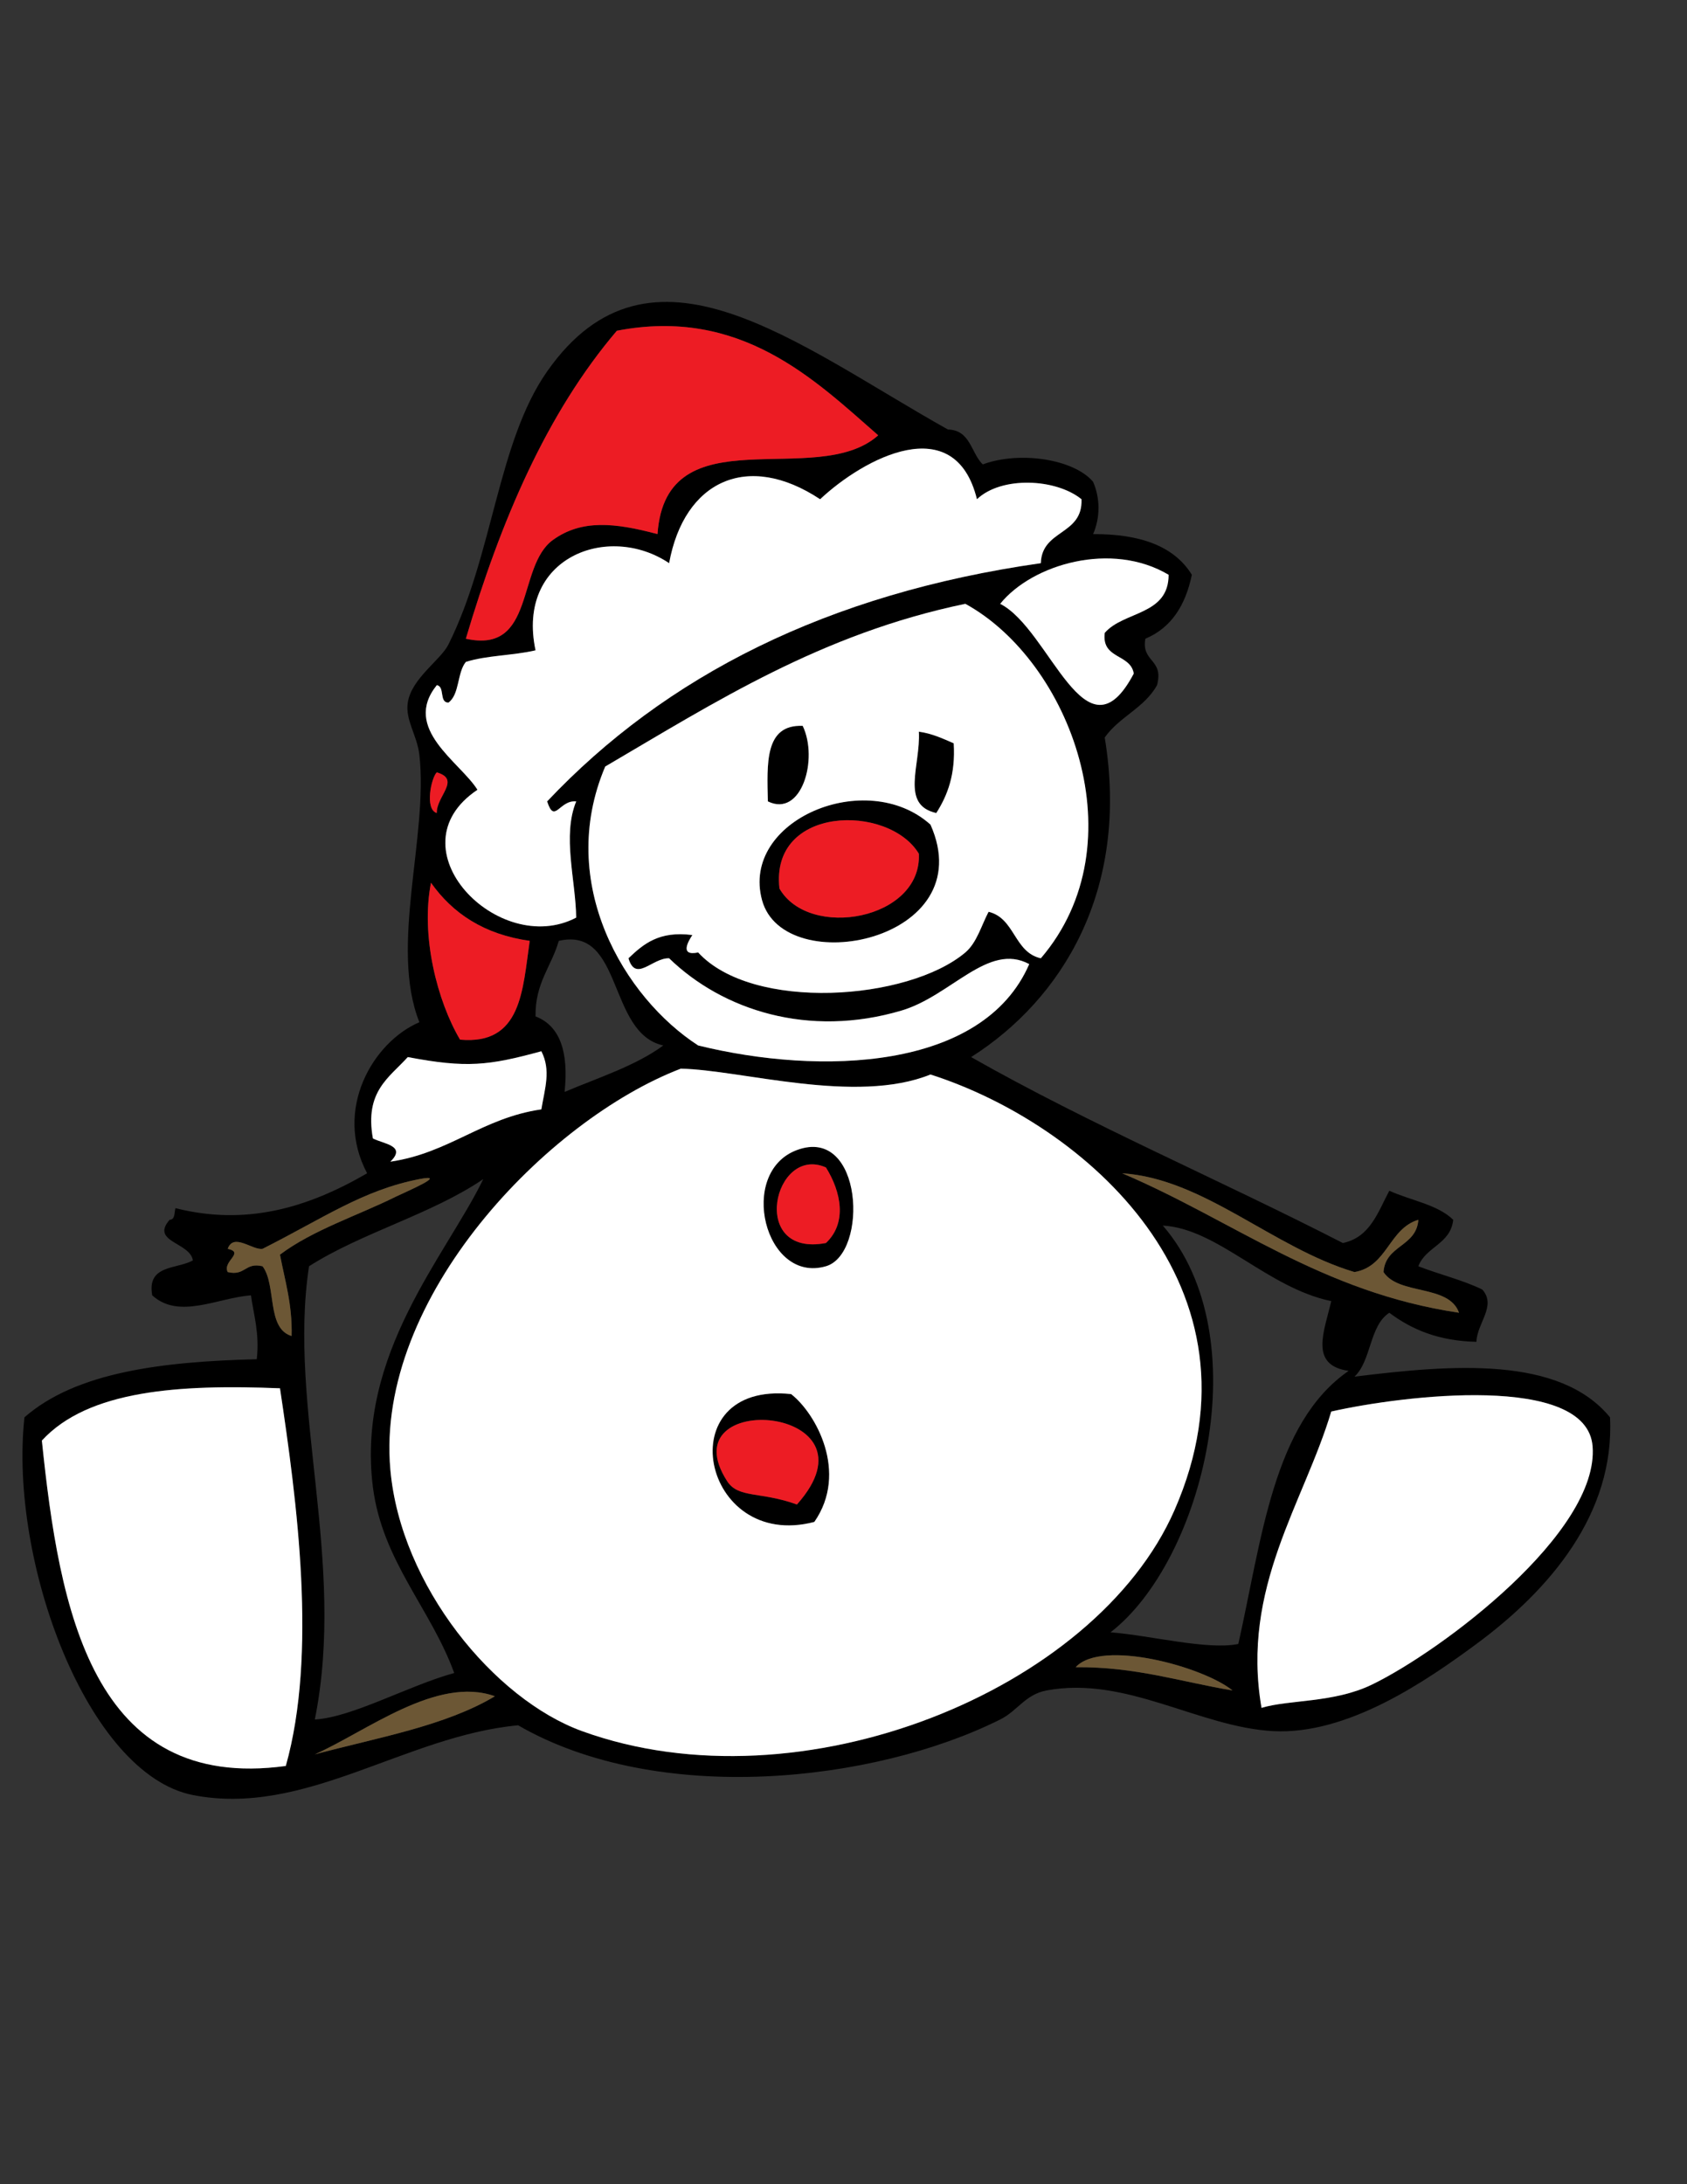 <?xml version="1.0" encoding="utf-8"?>
<!-- Generator: Adobe Illustrator 14.0.0, SVG Export Plug-In . SVG Version: 6.00 Build 43363)  -->
<!DOCTYPE svg PUBLIC "-//W3C//DTD SVG 1.0//EN" "http://www.w3.org/TR/2001/REC-SVG-20010904/DTD/svg10.dtd">
<svg version="1.0" xmlns="http://www.w3.org/2000/svg" xmlns:xlink="http://www.w3.org/1999/xlink" x="0px" y="0px" width="612px"
	 height="792px" viewBox="0 0 612 792" enable-background="new 0 0 612 792" xml:space="preserve">
<rect x="0" y="0" width="612" height="792" fill="#333333" stroke="none"/>
<g id="Layer_1_x23_000000">
	<g>
		<g>
			<path fill="none" d="M350.2,218.95c38.069,20.86,63.09,86.88,27.39,128.53c-9.76-2.18-9.34-14.54-18.96-16.86
				c-2.66,5.08-4.26,11.2-8.43,14.75c-20.82,17.55-77.22,21.47-96.92,0c-7.01,1.46-3.4-4.35-2.11-6.32
				c-12.12-1.58-17.78,3.29-23.18,8.43c2.63,8.88,8.64-0.2,14.75,0c19.45,18.83,50.54,28.95,84.279,18.96
				c18.07-5.34,31.461-24.87,46.36-16.85c-16.77,38.64-75.85,40.39-120.1,29.5c-26.75-17.29-51.69-58.8-33.72-101.14
				C259.42,254.6,297.87,229.83,350.2,218.95z M339.66,294.81c4.109-6.43,7.01-14.06,6.32-25.29c-3.931-1.68-7.711-3.52-12.641-4.21
				C334.03,277.52,326.49,291.86,339.66,294.81z M276.45,326.41c7.95,29.14,79.92,14.85,61.109-27.39
				C314.32,278.14,268.55,297.42,276.45,326.41z M278.56,290.59c12.25,5.99,18.4-15.37,12.64-27.39
				C277.28,262.62,278.28,276.97,278.56,290.59z"/>
			<path fill="#000000" d="M584.07,513.93c1.75,35.021-21.971,62.641-48.46,82.181c-18.07,13.319-46.58,33.04-73.74,31.6
				c-26.851-1.42-53.36-20.12-82.17-14.75c-7.79,1.45-10.48,7.35-16.86,10.54c-45.68,22.81-123.99,31.5-174.88,2.1
				c-40.98,3.811-77.34,33.29-117.99,25.29c-38.31-7.55-66.77-84.83-61.1-136.96c18.71-16.399,50-20.229,84.28-21.069
				c1.03-9.46-1.07-15.78-2.11-23.17c-12.1,0.909-26.14,8.85-35.82,0c-2.01-11.15,8.86-9.41,14.75-12.65
				c-0.96-6.61-15.49-6.63-8.43-14.74c2.05-0.06,1.64-2.58,2.11-4.22c25.68,6.49,47.95-0.11,69.53-12.64
				c-12.28-23.15,2.15-47.59,18.96-54.78c-10.92-27.46,3.32-67.45,0-96.92c-0.79-7.05-5.18-12.64-4.21-18.97
				c1.34-8.78,11.92-15.42,14.75-21.07c16.27-32.57,17.77-73.29,35.81-99.03c37.53-53.53,90.35-9.78,145.39,21.07
				c8.22,0.2,8.34,8.52,12.64,12.65c13.461-4.96,33.141-1.9,40.03,6.32c2.601,5.96,2.601,13,0,18.96
				c16.95-0.09,29.41,4.3,35.82,14.75c-2.29,11.06-7.45,19.23-16.86,23.18c-1.56,8.59,6.8,7.25,4.221,16.85
				c-4.471,8.18-13.771,11.52-18.961,18.97c9.131,55.64-15.739,95.11-48.47,115.88c43,24.431,90.3,44.55,134.851,67.42
				c9.89-2.05,12.71-11.17,16.859-18.96c7.71,3.53,17.5,4.971,23.181,10.54c-0.96,8.87-9.971,9.7-12.65,16.851
				c7.59,2.949,16.09,4.979,23.18,8.43c5.3,5.92-1.899,12.11-2.109,18.96c-13.761-0.28-23.58-4.51-31.601-10.53
				c-7.27,4.67-6.479,17.4-12.64,23.17C526.91,494.77,565.8,491.63,584.07,513.93z M497.69,610.85
				c25.51-12.35,82.46-55.25,80.06-86.38c-2.05-26.64-68.87-18.51-94.81-12.64c-9.891,33.12-32.83,63.86-25.29,107.45
				C467.68,616.24,483.86,617.55,497.69,610.85z M529.29,476.01c-3.66-10.39-21.83-6.26-27.39-14.75
				c0.689-9.85,11.949-9.12,12.64-18.96c-10.78,3.26-11.17,16.91-23.17,18.96c-29.76-8.88-54.59-33.899-84.28-35.819
				C447.53,442.59,479.16,468.55,529.29,476.01z M489.26,497.08c-14.42-2.03-8.85-14.28-6.319-25.29
				c-23.28-4.82-41.12-26.29-61.101-27.39c34.96,40.319,14.71,121.439-18.97,147.489c14.67,1.15,35.149,6.511,46.36,4.221
				C457.75,558.28,461.84,516.01,489.26,497.08z M426.05,547.65c35.67-81.24-32.83-140.24-88.49-158.03
				c-27.18,10.99-68.819-1.72-90.6-2.11C198.69,406,136.05,470.46,141.61,532.9c3.75,42.239,37.8,83.31,69.53,94.81
				C290.64,656.53,397.38,612.93,426.05,547.65z M400.77,229.49c6.811-7.94,23.19-6.3,23.171-21.07
				c-20.58-12.25-49.421-3.92-61.101,10.53c18.16,9.19,30.95,58.52,48.46,25.29C410.14,236.98,399.57,239.12,400.77,229.49z
				 M447.12,612.96c-10.771-8.69-47.5-18.67-56.89-8.43C412.19,604.35,428.43,609.88,447.12,612.96z M377.59,204.21
				c0.351-12.3,15.25-10.04,14.75-23.18c-9.27-7.54-29.05-8.45-37.93,0c-7.99-32.51-40.96-14.94-56.89,0
				c-26.28-17.4-49.31-6.74-54.78,23.18c-22.11-14.82-55.6-2.08-48.46,31.6c-7.94,1.89-17.85,1.82-25.28,4.21
				c-3.18,3.85-2.24,11.82-6.32,14.75c-3.48-0.03-1.18-5.84-4.22-6.32c-12.74,15.78,8.44,27.83,14.75,37.93
				c-31.46,21.06,7.71,61.1,35.82,46.35c-0.19-13.68-5.11-29.68,0-42.14c-6.18-0.58-7.83,8.44-10.54,0
				C241.48,245.09,300.13,215.24,377.59,204.21z M377.59,347.48c35.7-41.65,10.68-107.67-27.39-128.53
				c-52.33,10.88-90.78,35.65-130.64,59c-17.97,42.34,6.97,83.85,33.72,101.14c44.25,10.89,103.331,9.14,120.1-29.5
				c-14.899-8.02-28.29,11.51-46.36,16.85c-33.74,9.99-64.83-0.13-84.279-18.96c-6.11-0.2-12.12,8.88-14.75,0
				c5.4-5.14,11.06-10.01,23.18-8.43c-1.29,1.97-4.9,7.78,2.11,6.32c19.7,21.47,76.1,17.55,96.92,0c4.17-3.55,5.77-9.67,8.43-14.75
				C368.25,332.94,367.83,345.3,377.59,347.48z M238.53,193.67c3.05-44.01,57.74-15.89,80.06-35.82
				c-23.02-20.14-49.87-46.6-94.81-37.92C198.26,149.9,181.68,188.8,169,231.6c25.38,5.65,18.31-26.25,31.6-35.82
				C210.96,188.32,222.95,189.5,238.53,193.67z M204.82,395.94c12.33-5.23,25.69-9.42,35.81-16.85
				c-20.3-4.44-14.48-43.32-37.92-37.93c-2.64,9.3-8.63,15.25-8.43,27.39C203.4,372.07,206.29,381.82,204.82,395.94z M196.39,402.26
				c1.25-7.6,3.55-14.13,0-21.07c-19.15,5.23-27.18,6.15-48.46,2.11c-6.64,7.41-15.73,12.37-12.65,29.5
				c3.82,2,12.34,2.61,6.33,8.431C163.04,418.08,174.92,405.38,196.39,402.26z M192.17,341.16c-16.62-2.34-27.95-9.97-35.82-21.07
				c-3.81,19.32,2.32,43,10.54,56.89C189.3,379.02,189.57,358.92,192.17,341.16z M179.53,615.07
				c-21.02-7.53-46.54,12.729-65.32,21.069C136.92,630.05,161.53,625.86,179.53,615.07z M158.46,294.81
				c-0.2-6.12,8.88-12.12,0-14.75C156.49,281.84,153.96,293.49,158.46,294.81z M143.71,433.87c3.06-1.51,19.48-8.47,8.43-6.32
				c-20.47,3.98-34.75,14.12-56.89,25.28c-3.69,0.58-10.51-5.93-12.64,0c6.31,1.39-2.01,4.5,0,8.43c6.44,1.53,6.2-3.64,12.64-2.109
				c5.14,6.81,1.34,22.55,10.54,25.29c0.29-11.54-2.44-20.051-4.22-29.5C113.49,445.98,129.77,440.78,143.71,433.87z M164.78,606.64
				c-8.5-23.35-26.1-40.59-29.5-67.42c-6.09-48.17,26.58-83.899,40.04-111.67c-18.81,12.79-43.9,19.311-63.21,31.601
				c-7.76,50.819,13.61,106.989,2.1,164.35C127.79,622.73,148.1,611.24,164.78,606.64z M103.68,640.35
				c11.42-40.58,4.12-95.619-2.11-136.949C64.99,501.93,32,504.06,15.19,522.36C21.52,583.68,33.38,649.94,103.68,640.35z"/>
			<path fill="#000000" d="M345.98,269.52c0.689,11.23-2.211,18.86-6.32,25.29c-13.17-2.95-5.63-17.29-6.32-29.5
				C338.27,266,342.05,267.84,345.98,269.52z"/>
			<path fill="#000000" d="M337.56,299.02c18.811,42.24-53.16,56.53-61.109,27.39C268.55,297.42,314.32,278.14,337.56,299.02z M282.77,322.2
				c10.74,18.69,51.73,11.32,50.57-12.64C322.35,291.39,279.28,292.03,282.77,322.2z"/>
			<path fill="#000000" d="M289.1,417.01c24.08-8.93,25.99,37.63,10.53,42.141C277.43,465.63,267.37,425.07,289.1,417.01z M299.63,450.72
				c7.79-7.319,5.49-18.609,0-27.39C280.74,414.92,271.44,456.08,299.63,450.72z"/>
			<path fill="#000000" d="M286.99,505.5c8.91,6.9,20.93,28.37,8.43,46.36C254.33,562.62,242.16,500.76,286.99,505.5z M289.1,545.54
				c32.2-36.05-47.06-42.15-25.29-8.43C267.85,543.36,275.95,540.76,289.1,545.54z"/>
			<path fill="#000000" d="M291.2,263.2c5.76,12.02-0.39,33.38-12.64,27.39C278.28,276.97,277.28,262.62,291.2,263.2z"/>
		</g>
	</g>
</g>
<g id="Layer_2_x23_ED1C24">
	<g>
		<g>
			<path fill="#ED1C24" d="M333.34,309.56c1.16,23.96-39.83,31.33-50.57,12.64C279.28,292.03,322.35,291.39,333.34,309.56z"/>
			<path fill="none" d="M584.07,513.93c1.75,35.021-21.971,62.641-48.46,82.181c-18.07,13.319-46.58,33.04-73.74,31.6
				c-26.851-1.42-53.36-20.12-82.17-14.75c-7.79,1.45-10.48,7.35-16.86,10.54c-45.68,22.81-123.99,31.5-174.88,2.1
				c-40.98,3.811-77.34,33.29-117.99,25.29c-38.31-7.55-66.77-84.83-61.1-136.96c18.71-16.399,50-20.229,84.28-21.069
				c1.03-9.46-1.07-15.78-2.11-23.17c-12.1,0.909-26.14,8.85-35.82,0c-2.01-11.15,8.86-9.41,14.75-12.65
				c-0.96-6.61-15.49-6.63-8.43-14.74c2.05-0.06,1.64-2.58,2.11-4.22c25.68,6.49,47.95-0.11,69.53-12.64
				c-12.28-23.15,2.15-47.59,18.96-54.78c-10.92-27.46,3.32-67.45,0-96.92c-0.79-7.05-5.18-12.64-4.21-18.97
				c1.34-8.78,11.92-15.42,14.75-21.07c16.27-32.57,17.77-73.29,35.81-99.03c37.53-53.53,90.35-9.78,145.39,21.07
				c8.22,0.2,8.34,8.52,12.64,12.65c13.461-4.96,33.141-1.9,40.03,6.32c2.601,5.96,2.601,13,0,18.96
				c16.95-0.09,29.41,4.3,35.82,14.75c-2.29,11.06-7.45,19.23-16.86,23.18c-1.56,8.59,6.8,7.25,4.221,16.85
				c-4.471,8.18-13.771,11.52-18.961,18.97c9.131,55.64-15.739,95.11-48.47,115.88c43,24.431,90.3,44.55,134.851,67.42
				c9.89-2.05,12.71-11.17,16.859-18.96c7.71,3.53,17.5,4.971,23.181,10.54c-0.96,8.87-9.971,9.7-12.65,16.851
				c7.59,2.949,16.09,4.979,23.18,8.43c5.3,5.92-1.899,12.11-2.109,18.96c-13.761-0.28-23.58-4.51-31.601-10.53
				c-7.27,4.67-6.479,17.4-12.64,23.17C526.91,494.77,565.8,491.63,584.07,513.93z M497.69,610.85
				c25.51-12.35,82.46-55.25,80.06-86.38c-2.05-26.64-68.87-18.51-94.81-12.64c-9.891,33.12-32.83,63.86-25.29,107.45
				C467.68,616.24,483.86,617.55,497.69,610.85z M529.29,476.01c-3.66-10.39-21.83-6.26-27.39-14.75
				c0.689-9.85,11.949-9.12,12.64-18.96c-10.78,3.26-11.17,16.91-23.17,18.96c-29.76-8.88-54.59-33.899-84.28-35.819
				C447.53,442.59,479.16,468.55,529.29,476.01z M489.26,497.08c-14.42-2.03-8.85-14.28-6.319-25.29
				c-23.28-4.82-41.12-26.29-61.101-27.39c34.96,40.319,14.71,121.439-18.97,147.489c14.67,1.15,35.149,6.511,46.36,4.221
				C457.75,558.28,461.84,516.01,489.26,497.08z M426.05,547.65c35.67-81.24-32.83-140.24-88.49-158.03
				c-27.18,10.99-68.819-1.72-90.6-2.11C198.69,406,136.05,470.46,141.61,532.9c3.75,42.239,37.8,83.31,69.53,94.81
				C290.64,656.53,397.38,612.93,426.05,547.65z M400.77,229.49c6.811-7.94,23.19-6.3,23.171-21.07
				c-20.58-12.25-49.421-3.92-61.101,10.53c18.16,9.19,30.95,58.52,48.46,25.29C410.14,236.98,399.57,239.12,400.77,229.49z
				 M447.12,612.96c-10.771-8.69-47.5-18.67-56.89-8.43C412.19,604.35,428.43,609.88,447.12,612.96z M377.59,204.21
				c0.351-12.3,15.25-10.04,14.75-23.18c-9.27-7.54-29.05-8.45-37.93,0c-7.99-32.51-40.96-14.94-56.89,0
				c-26.28-17.4-49.31-6.74-54.78,23.18c-22.11-14.82-55.6-2.08-48.46,31.6c-7.94,1.89-17.85,1.82-25.28,4.21
				c-3.18,3.85-2.24,11.82-6.32,14.75c-3.48-0.03-1.18-5.84-4.22-6.32c-12.74,15.78,8.44,27.83,14.75,37.93
				c-31.46,21.06,7.71,61.1,35.82,46.35c-0.19-13.68-5.11-29.68,0-42.14c-6.18-0.58-7.83,8.44-10.54,0
				C241.48,245.09,300.13,215.24,377.59,204.21z M377.59,347.48c35.7-41.65,10.68-107.67-27.39-128.53
				c-52.33,10.88-90.78,35.65-130.64,59c-17.97,42.34,6.97,83.85,33.72,101.14c44.25,10.89,103.331,9.14,120.1-29.5
				c-14.899-8.02-28.29,11.51-46.36,16.85c-33.74,9.99-64.83-0.13-84.279-18.96c-6.11-0.2-12.12,8.88-14.75,0
				c5.4-5.14,11.06-10.01,23.18-8.43c-1.29,1.97-4.9,7.78,2.11,6.32c19.7,21.47,76.1,17.55,96.92,0c4.17-3.55,5.77-9.67,8.43-14.75
				C368.25,332.94,367.83,345.3,377.59,347.48z M238.53,193.67c3.05-44.01,57.74-15.89,80.06-35.82
				c-23.02-20.14-49.87-46.6-94.81-37.92C198.26,149.9,181.68,188.8,169,231.6c25.38,5.65,18.31-26.25,31.6-35.82
				C210.96,188.32,222.95,189.5,238.53,193.67z M204.82,395.94c12.33-5.23,25.69-9.42,35.81-16.85
				c-20.3-4.44-14.48-43.32-37.92-37.93c-2.64,9.3-8.63,15.25-8.43,27.39C203.4,372.07,206.29,381.82,204.82,395.94z M196.39,402.26
				c1.25-7.6,3.55-14.13,0-21.07c-19.15,5.23-27.18,6.15-48.46,2.11c-6.64,7.41-15.73,12.37-12.65,29.5
				c3.82,2,12.34,2.61,6.33,8.431C163.04,418.08,174.92,405.38,196.39,402.26z M192.17,341.16c-16.62-2.34-27.95-9.97-35.82-21.07
				c-3.81,19.32,2.32,43,10.54,56.89C189.3,379.02,189.57,358.92,192.17,341.16z M179.53,615.07
				c-21.02-7.53-46.54,12.729-65.32,21.069C136.92,630.05,161.53,625.86,179.53,615.07z M158.46,294.81
				c-0.2-6.12,8.88-12.12,0-14.75C156.49,281.84,153.96,293.49,158.46,294.81z M143.71,433.87c3.06-1.51,19.48-8.47,8.43-6.32
				c-20.47,3.98-34.75,14.12-56.89,25.28c-3.69,0.58-10.51-5.93-12.64,0c6.31,1.39-2.01,4.5,0,8.43c6.44,1.53,6.2-3.64,12.64-2.109
				c5.14,6.81,1.34,22.55,10.54,25.29c0.29-11.54-2.44-20.051-4.22-29.5C113.49,445.98,129.77,440.78,143.71,433.87z M164.78,606.64
				c-8.5-23.35-26.1-40.59-29.5-67.42c-6.09-48.17,26.58-83.899,40.04-111.67c-18.81,12.79-43.9,19.311-63.21,31.601
				c-7.76,50.819,13.61,106.989,2.1,164.35C127.79,622.73,148.1,611.24,164.78,606.64z M103.68,640.35
				c11.42-40.58,4.12-95.619-2.11-136.949C64.99,501.93,32,504.06,15.19,522.36C21.52,583.68,33.38,649.94,103.68,640.35z"/>
			<path fill="#ED1C24" d="M263.81,537.11c-21.77-33.721,57.49-27.62,25.29,8.43C275.95,540.76,267.85,543.36,263.81,537.11z"/>
			<path fill="#ED1C24" d="M299.63,423.33c5.49,8.78,7.79,20.07,0,27.39C271.44,456.08,280.74,414.92,299.63,423.33z"/>
			<path fill="#ED1C24" d="M158.46,280.06c8.88,2.63-0.2,8.63,0,14.75C153.96,293.49,156.49,281.84,158.46,280.06z"/>
			<path fill="#ED1C24" d="M156.35,320.09c7.87,11.1,19.2,18.73,35.82,21.07c-2.6,17.76-2.87,37.86-25.28,35.82
				C158.67,363.09,152.54,339.41,156.35,320.09z"/>
			<path fill="#ED1C24" d="M318.59,157.85c-22.32,19.93-77.01-8.19-80.06,35.82c-15.58-4.17-27.57-5.35-37.93,2.11
				c-13.29,9.57-6.22,41.47-31.6,35.82c12.68-42.8,29.26-81.7,54.78-111.67C268.72,111.25,295.57,137.71,318.59,157.85z"/>
		</g>
	</g>
</g>
<g id="Layer_3_x23_FFFFFF">
	<g>
		<g>
			<path fill="#FFFFFF" d="M577.75,524.47c2.4,31.13-54.55,74.03-80.06,86.38c-13.83,6.7-30.011,5.391-40.04,8.431
				c-7.54-43.59,15.399-74.33,25.29-107.45C508.88,505.96,575.7,497.83,577.75,524.47z"/>
			<path fill="#FFFFFF" d="M101.57,503.4c6.23,41.33,13.53,96.369,2.11,136.949c-70.3,9.591-82.16-56.67-88.49-117.989
				C32,504.06,64.99,501.93,101.57,503.4z"/>
			<path fill="#FFFFFF" d="M196.39,381.19c3.55,6.94,1.25,13.47,0,21.07c-21.47,3.12-33.35,15.82-54.78,18.971
				c6.01-5.82-2.51-6.431-6.33-8.431c-3.08-17.13,6.01-22.09,12.65-29.5C169.21,387.34,177.24,386.42,196.39,381.19z"/>
			<path fill="#FFFFFF" d="M423.94,208.42c0.02,14.77-16.36,13.13-23.171,21.07c-1.199,9.63,9.37,7.49,10.53,14.75
				c-17.51,33.23-30.3-16.1-48.46-25.29C374.52,204.5,403.36,196.17,423.94,208.42z"/>
			<path fill="#FFFFFF" d="M392.34,181.03c0.5,13.14-14.399,10.88-14.75,23.18c-77.46,11.03-136.11,40.88-179.1,86.38
				c2.71,8.44,4.36-0.58,10.54,0c-5.11,12.46-0.19,28.46,0,42.14c-28.11,14.75-67.28-25.29-35.82-46.35
				c-6.31-10.1-27.49-22.15-14.75-37.93c3.04,0.48,0.74,6.29,4.22,6.32c4.08-2.93,3.14-10.9,6.32-14.75
				c7.43-2.39,17.34-2.32,25.28-4.21c-7.14-33.68,26.35-46.42,48.46-31.6c5.47-29.92,28.5-40.58,54.78-23.18
				c15.93-14.94,48.9-32.51,56.89,0C363.29,172.58,383.07,173.49,392.34,181.03z"/>
			<path fill="none" d="M584.07,513.93c1.75,35.021-21.971,62.641-48.46,82.181c-18.07,13.319-46.58,33.04-73.74,31.6
				c-26.851-1.42-53.36-20.12-82.17-14.75c-7.79,1.45-10.48,7.35-16.86,10.54c-45.68,22.81-123.99,31.5-174.88,2.1
				c-40.98,3.811-77.34,33.29-117.99,25.29c-38.31-7.55-66.77-84.83-61.1-136.96c18.71-16.399,50-20.229,84.28-21.069
				c1.03-9.46-1.07-15.78-2.11-23.17c-12.1,0.909-26.14,8.85-35.82,0c-2.01-11.15,8.86-9.41,14.75-12.65
				c-0.96-6.61-15.49-6.63-8.43-14.74c2.05-0.06,1.64-2.58,2.11-4.22c25.68,6.49,47.95-0.11,69.53-12.64
				c-12.28-23.15,2.15-47.59,18.96-54.78c-10.92-27.46,3.32-67.45,0-96.92c-0.79-7.05-5.18-12.64-4.21-18.97
				c1.34-8.78,11.92-15.42,14.75-21.07c16.27-32.57,17.77-73.29,35.81-99.03c37.53-53.53,90.35-9.78,145.39,21.07
				c8.22,0.2,8.34,8.52,12.64,12.65c13.461-4.96,33.141-1.9,40.03,6.32c2.601,5.96,2.601,13,0,18.96
				c16.95-0.09,29.41,4.3,35.82,14.75c-2.29,11.06-7.45,19.23-16.86,23.18c-1.56,8.59,6.8,7.25,4.221,16.85
				c-4.471,8.18-13.771,11.52-18.961,18.97c9.131,55.64-15.739,95.11-48.47,115.88c43,24.431,90.3,44.55,134.851,67.42
				c9.89-2.05,12.71-11.17,16.859-18.96c7.71,3.53,17.5,4.971,23.181,10.54c-0.96,8.87-9.971,9.7-12.65,16.851
				c7.59,2.949,16.09,4.979,23.18,8.43c5.3,5.92-1.899,12.11-2.109,18.96c-13.761-0.28-23.58-4.51-31.601-10.53
				c-7.27,4.67-6.479,17.4-12.64,23.17C526.91,494.77,565.8,491.63,584.07,513.93z M497.69,610.85
				c25.51-12.35,82.46-55.25,80.06-86.38c-2.05-26.64-68.87-18.51-94.81-12.64c-9.891,33.12-32.83,63.86-25.29,107.45
				C467.68,616.24,483.86,617.55,497.69,610.85z M529.29,476.01c-3.66-10.39-21.83-6.26-27.39-14.75
				c0.689-9.85,11.949-9.12,12.64-18.96c-10.78,3.26-11.17,16.91-23.17,18.96c-29.76-8.88-54.59-33.899-84.28-35.819
				C447.53,442.59,479.16,468.55,529.29,476.01z M489.26,497.08c-14.42-2.03-8.85-14.28-6.319-25.29
				c-23.28-4.82-41.12-26.29-61.101-27.39c34.96,40.319,14.71,121.439-18.97,147.489c14.67,1.15,35.149,6.511,46.36,4.221
				C457.75,558.28,461.84,516.01,489.26,497.08z M426.05,547.65c35.67-81.24-32.83-140.24-88.49-158.03
				c-27.18,10.99-68.819-1.72-90.6-2.11C198.69,406,136.05,470.46,141.61,532.9c3.75,42.239,37.8,83.31,69.53,94.81
				C290.64,656.53,397.38,612.93,426.05,547.65z M400.77,229.49c6.811-7.94,23.19-6.3,23.171-21.07
				c-20.58-12.25-49.421-3.92-61.101,10.53c18.16,9.19,30.95,58.52,48.46,25.29C410.14,236.98,399.57,239.12,400.77,229.49z
				 M447.12,612.96c-10.771-8.69-47.5-18.67-56.89-8.43C412.19,604.35,428.43,609.88,447.12,612.96z M377.59,204.21
				c0.351-12.3,15.25-10.04,14.75-23.18c-9.27-7.54-29.05-8.45-37.93,0c-7.99-32.51-40.96-14.94-56.89,0
				c-26.28-17.4-49.31-6.74-54.78,23.18c-22.11-14.82-55.6-2.08-48.46,31.6c-7.94,1.89-17.85,1.82-25.28,4.21
				c-3.18,3.85-2.24,11.82-6.32,14.75c-3.48-0.03-1.18-5.84-4.22-6.32c-12.74,15.78,8.44,27.83,14.75,37.93
				c-31.46,21.06,7.71,61.1,35.82,46.35c-0.19-13.68-5.11-29.68,0-42.14c-6.18-0.58-7.83,8.44-10.54,0
				C241.48,245.09,300.13,215.24,377.59,204.21z M377.59,347.48c35.7-41.65,10.68-107.67-27.39-128.53
				c-52.33,10.88-90.78,35.65-130.64,59c-17.97,42.34,6.97,83.85,33.72,101.14c44.25,10.89,103.331,9.14,120.1-29.5
				c-14.899-8.02-28.29,11.51-46.36,16.85c-33.74,9.99-64.83-0.13-84.279-18.96c-6.11-0.2-12.12,8.88-14.75,0
				c5.4-5.14,11.06-10.01,23.18-8.43c-1.29,1.97-4.9,7.78,2.11,6.32c19.7,21.47,76.1,17.55,96.92,0c4.17-3.55,5.77-9.67,8.43-14.75
				C368.25,332.94,367.83,345.3,377.59,347.48z M238.53,193.67c3.05-44.01,57.74-15.89,80.06-35.82
				c-23.02-20.14-49.87-46.6-94.81-37.92C198.26,149.9,181.68,188.8,169,231.6c25.38,5.65,18.31-26.25,31.6-35.82
				C210.96,188.32,222.95,189.5,238.53,193.67z M204.82,395.94c12.33-5.23,25.69-9.42,35.81-16.85
				c-20.3-4.44-14.48-43.32-37.92-37.93c-2.64,9.3-8.63,15.25-8.43,27.39C203.4,372.07,206.29,381.82,204.82,395.94z M196.39,402.26
				c1.25-7.6,3.55-14.13,0-21.07c-19.15,5.23-27.18,6.15-48.46,2.11c-6.64,7.41-15.73,12.37-12.65,29.5
				c3.82,2,12.34,2.61,6.33,8.431C163.04,418.08,174.92,405.38,196.39,402.26z M192.17,341.16c-16.62-2.34-27.95-9.97-35.82-21.07
				c-3.81,19.32,2.32,43,10.54,56.89C189.3,379.02,189.57,358.92,192.17,341.16z M179.53,615.07
				c-21.02-7.53-46.54,12.729-65.32,21.069C136.92,630.05,161.53,625.86,179.53,615.07z M158.46,294.81
				c-0.2-6.12,8.88-12.12,0-14.75C156.49,281.84,153.96,293.49,158.46,294.81z M143.71,433.87c3.06-1.51,19.48-8.47,8.43-6.32
				c-20.47,3.98-34.75,14.12-56.89,25.28c-3.69,0.58-10.51-5.93-12.64,0c6.31,1.39-2.01,4.5,0,8.43c6.44,1.53,6.2-3.64,12.64-2.109
				c5.14,6.81,1.34,22.55,10.54,25.29c0.29-11.54-2.44-20.051-4.22-29.5C113.49,445.98,129.77,440.78,143.71,433.87z M164.78,606.64
				c-8.5-23.35-26.1-40.59-29.5-67.42c-6.09-48.17,26.58-83.899,40.04-111.67c-18.81,12.79-43.9,19.311-63.21,31.601
				c-7.76,50.819,13.61,106.989,2.1,164.35C127.79,622.73,148.1,611.24,164.78,606.64z M103.68,640.35
				c11.42-40.58,4.12-95.619-2.11-136.949C64.99,501.93,32,504.06,15.19,522.36C21.52,583.68,33.38,649.94,103.68,640.35z"/>
			<path fill="#FFFFFF" d="M337.56,389.62c55.66,17.79,124.16,76.79,88.49,158.03c-28.67,65.279-135.41,108.88-214.91,80.06
				c-31.73-11.5-65.78-52.57-69.53-94.81c-5.56-62.44,57.08-126.9,105.35-145.391C268.74,387.9,310.38,400.61,337.56,389.62z
				 M299.63,459.15c15.46-4.511,13.55-51.07-10.53-42.141C267.37,425.07,277.43,465.63,299.63,459.15z M295.42,551.86
				c12.5-17.99,0.48-39.46-8.43-46.36C242.16,500.76,254.33,562.62,295.42,551.86z"/>
			<path fill="#FFFFFF" d="M350.2,218.95c38.069,20.86,63.09,86.88,27.39,128.53c-9.76-2.18-9.34-14.54-18.96-16.86
				c-2.66,5.08-4.26,11.2-8.43,14.75c-20.82,17.55-77.22,21.47-96.92,0c-7.01,1.46-3.4-4.35-2.11-6.32
				c-12.12-1.58-17.78,3.29-23.18,8.43c2.63,8.88,8.64-0.2,14.75,0c19.45,18.83,50.54,28.95,84.279,18.96
				c18.07-5.34,31.461-24.87,46.36-16.85c-16.77,38.64-75.85,40.39-120.1,29.5c-26.75-17.29-51.69-58.8-33.72-101.14
				C259.42,254.6,297.87,229.83,350.2,218.95z M339.66,294.81c4.109-6.43,7.01-14.06,6.32-25.29c-3.931-1.68-7.711-3.52-12.641-4.21
				C334.03,277.52,326.49,291.86,339.66,294.81z M276.45,326.41c7.95,29.14,79.92,14.85,61.109-27.39
				C314.32,278.14,268.55,297.42,276.45,326.41z M278.56,290.59c12.25,5.99,18.4-15.37,12.64-27.39
				C277.28,262.62,278.28,276.97,278.56,290.59z"/>
		</g>
	</g>
</g>
<g id="Layer_4_x23_6C5635">
	<g>
		<g>
			<path fill="#6C5735" d="M501.9,461.26c5.56,8.49,23.729,4.36,27.39,14.75c-50.13-7.46-81.76-33.42-122.2-50.569
				c29.69,1.92,54.521,26.939,84.28,35.819c12-2.05,12.39-15.7,23.17-18.96C513.85,452.14,502.59,451.41,501.9,461.26z"/>
			<path fill="#6C5735" d="M390.23,604.53c9.39-10.24,46.119-0.261,56.89,8.43C428.43,609.88,412.19,604.35,390.23,604.53z"/>
			<path fill="#6C5735" d="M114.21,636.14c18.78-8.34,44.3-28.6,65.32-21.069C161.53,625.86,136.92,630.05,114.21,636.14z"/>
			<path fill="#6C5735" d="M152.14,427.55c11.05-2.149-5.37,4.811-8.43,6.32c-13.94,6.91-30.22,12.11-42.14,21.07
				c1.78,9.449,4.51,17.96,4.22,29.5c-9.2-2.74-5.4-18.48-10.54-25.29c-6.44-1.53-6.2,3.64-12.64,2.109c-2.01-3.93,6.31-7.04,0-8.43
				c2.13-5.93,8.95,0.58,12.64,0C117.39,441.67,131.67,431.53,152.14,427.55z"/>
		</g>
	</g>
</g>
</svg>
